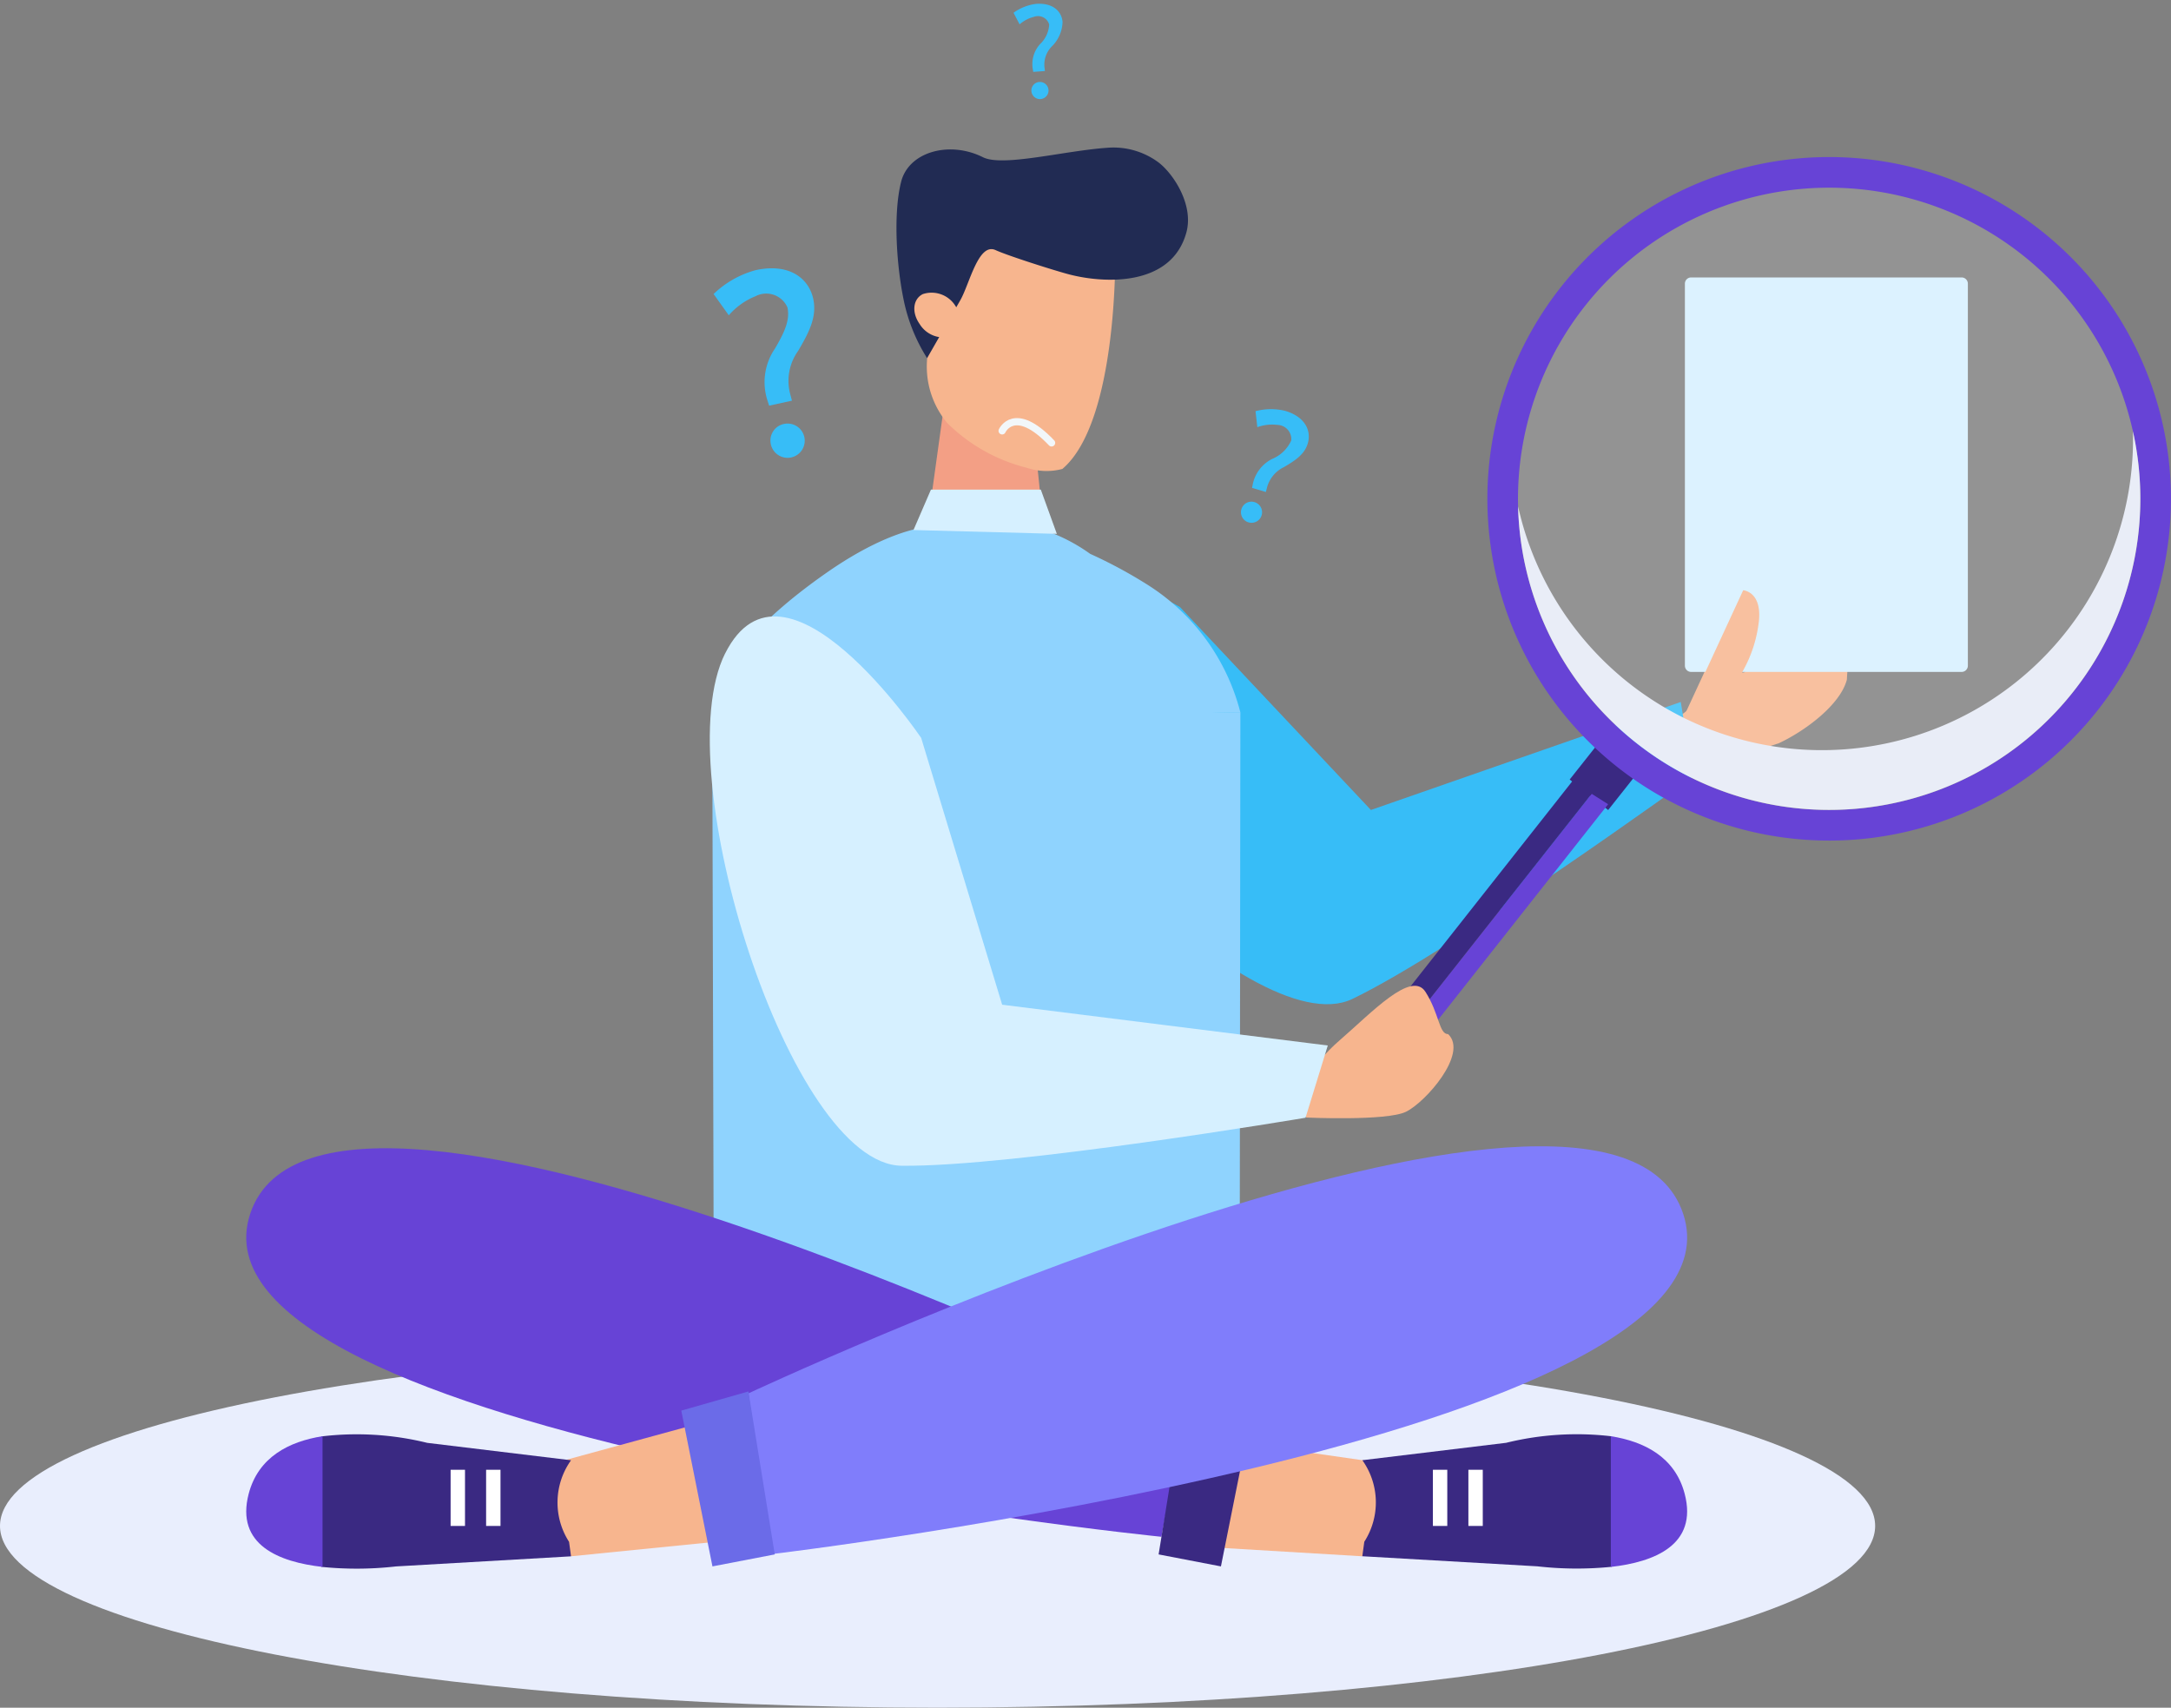 <svg xmlns="http://www.w3.org/2000/svg" xmlns:xlink="http://www.w3.org/1999/xlink" width="224.563" height="176.656" viewBox="0 0 224.563 176.656">
  <rect x="0" y="0" width="224.563" height="176.656" fill="#808080" stroke="none"/>
  <defs>
    <clipPath id="clip-path">
      <rect id="Rectangle_10296" data-name="Rectangle 10296" width="67.933" height="67.933" fill="none"/>
    </clipPath>
    <clipPath id="clip-path-2">
      <rect id="Rectangle_10297" data-name="Rectangle 10297" width="64.366" height="39.169" fill="none"/>
    </clipPath>
  </defs>
  <g id="Group_101569" data-name="Group 101569" transform="translate(-865.437 -367.261)">
    <path id="Path_37277" data-name="Path 37277" d="M0,646.793c0-10.386,43.42-18.806,96.98-18.806s96.981,8.419,96.981,18.806-43.42,18.8-96.981,18.8S0,657.18,0,646.793" transform="translate(865.437 -121.68)" fill="#e9eefd"/>
    <path id="Path_37278" data-name="Path 37278" d="M873.895,235.847c.657-.122,2.861-.753,6.051-4.034,2.862-2.944,6.878-10.906,9.183-6.892-.716,4.465-1.007,9.829-1.007,9.829-.706,2.643-4.4,5.342-7.048,6.571l-8.678,2.78s-3.972-2.385-4.179-2.465l.512-1.837a19.885,19.885,0,0,0,5.167-3.953" transform="translate(168.349 202.83)" fill="#f7b58e"/>
    <path id="Path_37279" data-name="Path 37279" d="M885.01,250.878a3.463,3.463,0,0,0,.693-.021c-.161.569-.288,1.141-.394,1.715-1.3,1.7-2.55,3.445-3.833,5.161-.942-.936-2.266-2.246-2.376-2.323l6.028-13.033s1.927.115,1.631,3.152a13.6,13.6,0,0,1-1.749,5.35" transform="translate(159.61 187.926)" fill="#f7b58e"/>
    <path id="Path_37280" data-name="Path 37280" d="M507.312,220.981c-.05,13.69,29.492,44.367,39.893,39.368s35.231-23.008,35.231-23.008l-1.261-7.714L549.123,240.8l-19.765-21.01s-22-12.5-22.047,1.186" transform="translate(458.117 210.25)" fill="#37bdf7"/>
    <path id="Path_37281" data-name="Path 37281" d="M495.832,128.22l1.212,11.924-12.778.506,2.561-18.486Z" transform="translate(476.621 284.443)" fill="#f39f85"/>
    <path id="Path_37282" data-name="Path 37282" d="M496.672,58.808a6.415,6.415,0,0,0,3.677.12c5.767-4.884,5.468-22.36,5.468-22.36l-5.846-4.577-9.814,2.95-3.431,10.723a9.126,9.126,0,0,0,1.709,8.506,17.816,17.816,0,0,0,8.237,4.638" transform="translate(474.976 356.844)" fill="#f7b58e"/>
    <path id="Path_37283" data-name="Path 37283" d="M477.069,15.766c.957-1.7,1.862-5.97,3.635-5.161,1.294.59,5.883,2.044,7.444,2.469,3.721,1.013,10.751,1.362,12.293-4.3.771-2.831-1.311-6.02-2.853-7.219A7.818,7.818,0,0,0,492.225.022c-4.488.317-10.783,2-12.831.973-3.447-1.725-7.667-.577-8.458,2.536-.846,3.324-.474,8.772.292,12.377a18.024,18.024,0,0,0,2.393,5.874Z" transform="translate(487.713 382.529)" fill="#212b53"/>
    <path id="Path_37284" data-name="Path 37284" d="M480.715,76.1a2.9,2.9,0,0,1,3.383,1.253c.839,1.2.686,2.581-.342,3.088a2.9,2.9,0,0,1-3.383-1.254c-.84-1.2-.686-2.581.342-3.088" transform="translate(480.183 321.582)" fill="#f7b58e"/>
    <path id="Path_37285" data-name="Path 37285" d="M373.776,297l.169,63.248h54.387l.073-63.948" transform="translate(565.333 144.631)" fill="#8fd3fe"/>
    <path id="Path_37286" data-name="Path 37286" d="M428.4,214.838a22.088,22.088,0,0,0-9.52-13.132,48.781,48.781,0,0,0-6.01-3.245,18.225,18.225,0,0,0-9.64-3.4q-.636-.023-1.292-.024c-2.1,0-4.4-.654-5.888.437l-.326.238c-1.987.311-5.442,1.436-10.108,4.694-14.171,9.895-11.675,15.811-11.675,15.811" transform="translate(565.333 226.094)" fill="#8fd3fe"/>
    <path id="Path_37287" data-name="Path 37287" d="M492.557,179.49H481.195l-1.808,4.183,14.829.394Z" transform="translate(480.538 238.418)" fill="#d6f0ff"/>
    <path id="Path_37288" data-name="Path 37288" d="M129.635,531.947c-7.686,23.1,94.254,33.428,94.254,33.428l2.434-13.056s-89-43.472-96.688-20.372" transform="translate(761.686 -39.139)" fill="#6743d6"/>
    <path id="Path_37289" data-name="Path 37289" d="M640.763,690.655l14.621.873,2.768-4.231-1.4-5.511-13.82-1.993Z" transform="translate(350.971 -163.275)" fill="#f7b58e"/>
    <path id="Path_37290" data-name="Path 37290" d="M714.943,677.814l14.875-1.8a30.543,30.543,0,0,1,10.906-.673v13.5a36.022,36.022,0,0,1-7.683-.05l-18.1-1.042.205-1.5a7.525,7.525,0,0,0-.205-8.439" transform="translate(291.411 -159.5)" fill="#3a2982"/>
    <path id="Path_37291" data-name="Path 37291" d="M853,682.27c-1-3.815-4.186-5.412-7.639-5.96v13.522c4.48-.5,9.024-2.268,7.639-7.562" transform="translate(186.697 -160.479)" fill="#6743d6"/>
    <line id="Line_1985" data-name="Line 1985" y2="5.811" transform="translate(1014.396 519.303)" fill="#f7b58e"/>
    <rect id="Rectangle_10291" data-name="Rectangle 10291" width="1.488" height="5.811" transform="translate(1013.652 519.303)" fill="#fff"/>
    <line id="Line_1986" data-name="Line 1986" y2="5.811" transform="translate(1018.068 519.303)" fill="#f7b58e"/>
    <rect id="Rectangle_10292" data-name="Rectangle 10292" width="1.487" height="5.811" transform="translate(1017.324 519.303)" fill="#fff"/>
    <path id="Path_37292" data-name="Path 37292" d="M610.755,652.8l-2.727,16.859,6.446,1.24,3.223-16.115Z" transform="translate(377.253 -141.6)" fill="#3a2982"/>
    <path id="Path_37293" data-name="Path 37293" d="M489.445,531.1c7.685,23.1-94.254,35.211-94.254,35.211l-2.434-16.622s89-41.689,96.688-18.589" transform="translate(550.093 -38.287)" fill="#807dfb"/>
    <path id="Path_37294" data-name="Path 37294" d="M303.026,682.8,288.4,684.263l-2.768-4.231,1.4-5.511,13.82-3.776Z" transform="translate(636.1 -156.01)" fill="#f7b58e"/>
    <path id="Path_37295" data-name="Path 37295" d="M168.632,675.357a30.5,30.5,0,0,1,10.955.664l14.875,1.8a7.526,7.526,0,0,0-.205,8.439l.205,1.5-18.1,1.043a35.948,35.948,0,0,1-7.732.045Z" transform="translate(730.042 -159.502)" fill="#3a2982"/>
    <path id="Path_37296" data-name="Path 37296" d="M129.474,682.27c1-3.815,4.186-5.412,7.639-5.96v13.522c-4.48-.5-9.024-2.268-7.639-7.562" transform="translate(761.686 -160.479)" fill="#6743d6"/>
    <line id="Line_1987" data-name="Line 1987" y2="5.811" transform="translate(916.463 519.303)" fill="#f7b58e"/>
    <rect id="Rectangle_10293" data-name="Rectangle 10293" width="1.488" height="5.811" transform="translate(915.719 519.303)" fill="#fff"/>
    <line id="Line_1988" data-name="Line 1988" y2="5.811" transform="translate(912.79 519.303)" fill="#f7b58e"/>
    <rect id="Rectangle_10294" data-name="Rectangle 10294" width="1.488" height="5.811" transform="translate(912.047 519.303)" fill="#fff"/>
    <path id="Path_37297" data-name="Path 37297" d="M364.481,652.8l2.727,16.859-6.446,1.24-3.223-16.115Z" transform="translate(578.369 -141.6)" fill="#6b6be8"/>
    <path id="Path_37298" data-name="Path 37298" d="M525.919,144.82s1.262-2.8,5.113,1.243" transform="translate(443.178 267.01)" fill="none" stroke="#f2f7fa" stroke-linecap="round" stroke-miterlimit="10" stroke-width="0.75"/>
    <path id="Path_37299" data-name="Path 37299" d="M884.22,108.307V68.79a.645.645,0,0,1,.645-.645h27.979a.645.645,0,0,1,.645.645v39.517a.645.645,0,0,1-.645.645H884.865a.645.645,0,0,1-.645-.645" transform="translate(155.499 327.816)" fill="#d6f0ff"/>
    <path id="Path_37300" data-name="Path 37300" d="M890.13,240.825a3.461,3.461,0,0,0,.693-.021c-.161.569-.288,1.141-.394,1.715-1.3,1.7-2.55,3.445-3.833,5.161-.942-.936-2.266-2.246-2.376-2.323l6.028-13.033s1.927.115,1.631,3.152a13.6,13.6,0,0,1-1.749,5.35" transform="translate(155.499 195.998)" fill="#f7b58e"/>
    <rect id="Rectangle_10295" data-name="Rectangle 10295" width="5.154" height="5.079" transform="translate(1027.799 447.902) rotate(-51.626)" fill="#3a2982"/>
    <path id="Path_37301" data-name="Path 37301" d="M715.972,367.188l21.279-26.981-1.712-1.084-24.476,31.036c1.885,1.5,3.143-.731,4.909-2.971" transform="translate(294.526 110.248)" fill="#6743d6"/>
    <path id="Path_37302" data-name="Path 37302" d="M730.892,329.42,709.613,356.4c-1.766,2.239-3.542,4.441-1.658,5.941l24.476-31.036Z" transform="translate(297.669 118.039)" fill="#3a2982"/>
    <g id="Group_101565" data-name="Group 101565" transform="translate(1020.074 384.396)" opacity="0.15">
      <g id="Group_101564" data-name="Group 101564">
        <g id="Group_101563" data-name="Group 101563" clip-path="url(#clip-path)">
          <path id="Path_37303" data-name="Path 37303" d="M851.322,52.231a33.958,33.958,0,1,1-24.017-41.587,33.958,33.958,0,0,1,24.017,41.587" transform="translate(-784.554 -9.478)" fill="#fff"/>
        </g>
      </g>
    </g>
    <path id="Path_37304" data-name="Path 37304" d="M851.024,36.228a35.354,35.354,0,1,0-31.032,39.2,35.355,35.355,0,0,0,31.032-39.2M796.073,65.663a32.187,32.187,0,1,1,45.184-5.517,32.187,32.187,0,0,1-45.184,5.517" transform="translate(238.735 378.551)" fill="#6743d6"/>
    <g id="Group_101568" data-name="Group 101568" transform="translate(1022.465 411.883)" style="mix-blend-mode: multiply;isolation: isolate">
      <g id="Group_101567" data-name="Group 101567">
        <g id="Group_101566" data-name="Group 101566" clip-path="url(#clip-path-2)">
          <path id="Path_37305" data-name="Path 37305" d="M860.278,148.92a32.187,32.187,0,0,1-63.6,7.764,32.187,32.187,0,1,0,63.6-7.764" transform="translate(-796.679 -148.92)" fill="#e9edf7"/>
        </g>
      </g>
    </g>
    <path id="Path_37306" data-name="Path 37306" d="M684.125,453.544c-1.012-2.447.279-5.245,3.522-8.049s7.362-7.214,8.807-4.958,1.4,4.4,2.347,4.377c2.114,2-2.346,7.066-4.368,8.038s-10.308.592-10.308.592" transform="translate(316.426 29.322)" fill="#f7b58e"/>
    <path id="Path_37307" data-name="Path 37307" d="M374.073,249.888c-6.125,12.243,6.719,52.849,18.257,52.99s41.785-4.967,41.785-4.967l2.3-7.472-33.682-4.219-8.377-27.6s-14.155-20.973-20.28-8.729" transform="translate(566.365 184.975)" fill="#d6f0ff"/>
    <path id="Path_37308" data-name="Path 37308" d="M381.224,77.543,381,76.837a6.155,6.155,0,0,1,.829-5.2c1.044-1.767,1.565-3.013,1.291-4.257a2.393,2.393,0,0,0-3.3-1.159,7.273,7.273,0,0,0-2.767,1.973l-1.572-2.2a10.091,10.091,0,0,1,4.339-2.466c3.492-.769,5.5.848,5.966,2.95.414,1.881-.441,3.49-1.552,5.388a5.323,5.323,0,0,0-.836,4.447l.189.713Zm.184,4.02a1.755,1.755,0,0,1,1.438-2.144,1.772,1.772,0,1,1-1.438,2.144" transform="translate(563.768 331.682)" fill="#37bdf7"/>
    <path id="Path_37309" data-name="Path 37309" d="M379.017,72.077l-.135-.434a3.788,3.788,0,0,1,.51-3.2,3.713,3.713,0,0,0,.795-2.62,1.473,1.473,0,0,0-2.031-.713,4.476,4.476,0,0,0-1.7,1.214l-.968-1.356a6.21,6.21,0,0,1,2.671-1.518c2.149-.473,3.387.522,3.672,1.815.255,1.158-.272,2.148-.955,3.316a3.276,3.276,0,0,0-.514,2.737l.116.439Zm.113,2.474a1.08,1.08,0,0,1,.885-1.319,1.091,1.091,0,1,1-.885,1.319" transform="matrix(0.875, 0.485, -0.485, 0.875, 698.261, 170.838)" fill="#37bdf7"/>
    <path id="Path_37310" data-name="Path 37310" d="M378.355,70.436l-.11-.353a3.077,3.077,0,0,1,.415-2.6,3.016,3.016,0,0,0,.646-2.129,1.2,1.2,0,0,0-1.65-.579,3.636,3.636,0,0,0-1.384.987l-.786-1.1a5.045,5.045,0,0,1,2.17-1.233c1.746-.384,2.752.424,2.983,1.475a3.714,3.714,0,0,1-.776,2.694,2.662,2.662,0,0,0-.418,2.224l.094.356Zm.092,2.01a.877.877,0,0,1,.719-1.072.886.886,0,1,1-.719,1.072" transform="translate(607.443 252.291) rotate(8)" fill="#37bdf7"/>
  </g>
</svg>
